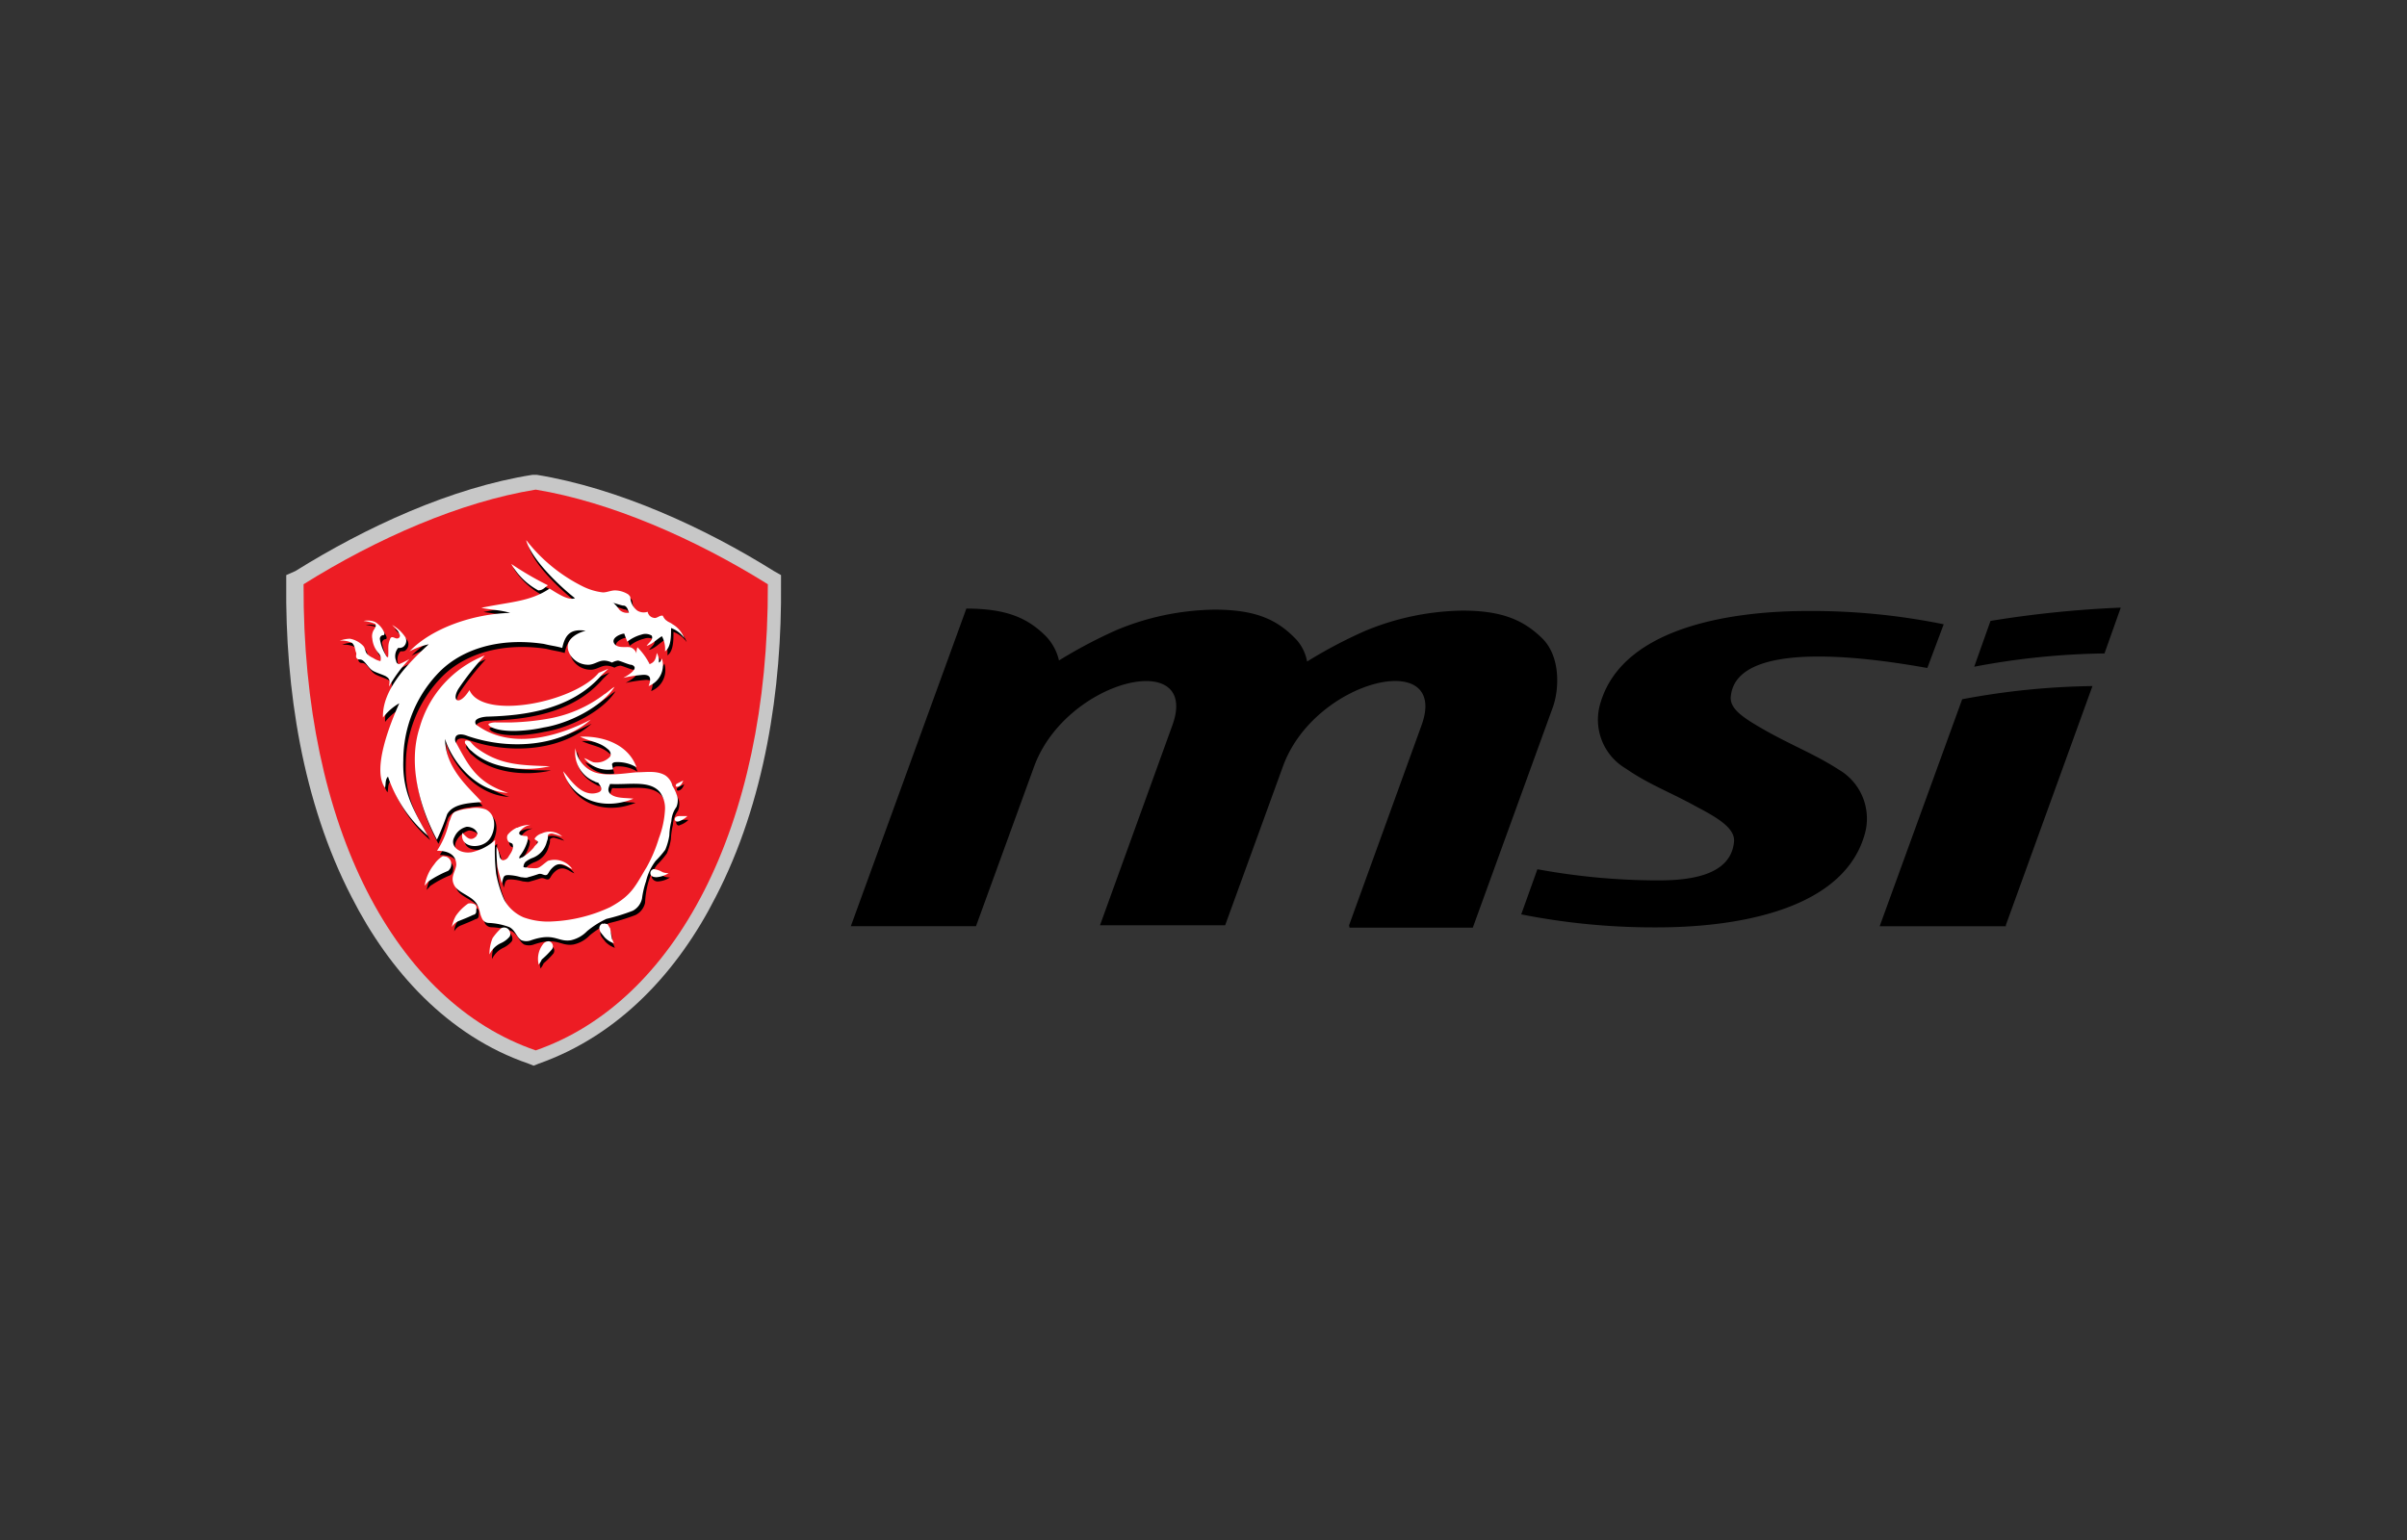 <svg id="Layer_1" data-name="Layer 1" xmlns="http://www.w3.org/2000/svg" viewBox="0 0 250 160"><rect x="0" y="0" width="250" height="160" fill="#333333" stroke="none"/><defs><style>.cls-1,.cls-2,.cls-3,.cls-4{fill-rule:evenodd;}.cls-2{fill:#c7c7c7;}.cls-3{fill:#ed1c24;}.cls-4{fill:#fff;}</style></defs><g id="g20"><path id="path4" class="cls-1" d="M208.33,96.13l9-24.85a77.68,77.68,0,0,0-13.53,1.37l-8.57,23.58h13.12Zm-1.59-31.62-1.69,4.76a77.06,77.06,0,0,1,13.53-1.38l1.69-4.76a113.27,113.27,0,0,0-13.53,1.38Z"/><path id="path6" class="cls-1" d="M159.68,90.31a69.38,69.38,0,0,0,12.48,1.16c2.86,0,7.51-.31,7.93-3.91.21-1.37-1.37-2.43-3.8-3.7-2.86-1.59-5-2.33-7.41-4A5.89,5.89,0,0,1,166.24,73c2.43-8.14,14.38-9.52,21.47-9.52a68.73,68.73,0,0,1,14.17,1.38l-1.7,4.54c-4.23-.74-19.66-3.38-20.4,2.86-.22,1.37,1.26,2.32,3.7,3.7,2.85,1.59,5.07,2.43,7.5,4a5.89,5.89,0,0,1,2.65,6.87c-2.43,8.14-14.38,9.52-21.47,9.52A70.91,70.91,0,0,1,158,95Z"/><path id="path8" class="cls-1" d="M140.12,96.13l7.51-20.73c3-8.14-11.1-4.86-14.38,4.23l-6,16.5h-13l7.5-20.73c3-8.14-11.1-4.86-14.38,4.34l-6,16.49h-13l12-33c4.12,0,6.34.95,8.25,2.86a5.38,5.38,0,0,1,1.37,2.53,50.43,50.43,0,0,1,6-3.17,27.28,27.28,0,0,1,10.15-2.11c4.12,0,6.34.95,8.25,2.85a4.64,4.64,0,0,1,1.37,2.54,49,49,0,0,1,6-3.17,27.27,27.27,0,0,1,10.15-2.12c4.12,0,6.34,1,8.25,2.86s1.8,5.18,1.16,7.08l-8.35,23h-12.8Z"/><path id="path10" class="cls-2" d="M30.68,59.33c7.3-4.55,16.18-8.67,24.64-10h.42c8.46,1.38,17.45,5.5,24.64,10l.74.42v.85c.11,11-1.69,22.73-6.77,32.56-3.91,7.72-10,14.39-18.4,17.35l-.52.21-.53-.21c-8.36-2.86-14.49-9.63-18.4-17.35-5.08-9.83-6.88-21.57-6.77-32.56v-.85Z"/><path id="path12" class="cls-3" d="M31.53,60.7c7.61-4.76,16.28-8.56,24.11-9.83h0c7.72,1.27,16.49,5.07,24.11,9.83.1,25.38-9.73,43.46-24.11,48.43h0C41.15,104.16,31.42,86.08,31.53,60.7Z"/><path id="path14" class="cls-1" d="M62.62,70.54c-3.18,3.7-8.25,4.23-11.74,4.33-.42,0-1.16.11-1.38.42a.39.39,0,0,0,.22.53c3.91,2.75,9.09.74,11.73-.63-3.06,2.75-8.35,3.28-12.79,1.69-.53-.21-.95-.21-1.17,0a.63.63,0,0,0,0,.74c1.27,2.33,2.12,4.12,5.4,5.18-3.7-.21-6-3.7-6.56-5.6,0,3.17,2.75,5.28,3.81,6.55-1.48.11-3,.22-3.6,1.27a23.61,23.61,0,0,1-1,2.65C43.79,84.49,42.42,80,43.69,76a11.33,11.33,0,0,1,6.77-7.5A27.36,27.36,0,0,0,47.71,72c-.74,1.27.1,1.79,1.16.1,1.37,3.17,10.89,1.27,13.43-1.8l1-.42Zm-6,27.91a.83.83,0,0,1,.53-.21.54.54,0,0,1,.31.85,9.45,9.45,0,0,1-1,1,2.23,2.23,0,0,1-.32.53h0A2.45,2.45,0,0,1,56.59,98.45ZM52.15,97A.64.64,0,0,1,53,97c.21.21.32.64.11.85a2.58,2.58,0,0,1-.85.63,2.51,2.51,0,0,0-1.16,1.16,4.42,4.42,0,0,1,.32-1.69A6,6,0,0,1,52.15,97Zm10.57-.53c.11-.1.32,0,.42,0s.22.32.32.43c.11.42.11.74.21,1.16.11.1.11.32.21.42a2.57,2.57,0,0,1-1-.63c-.21-.32-.53-.53-.53-.95a.58.58,0,0,1,.32-.43ZM48.87,94.33a.93.93,0,0,1,.74.1c.21.21.11.43.11.74a.34.34,0,0,1-.32.32c-.42.21-.95.42-1.48.64a1.36,1.36,0,0,0-.74.63,2.2,2.2,0,0,1,.42-1.16A2.87,2.87,0,0,1,48.87,94.33Zm18.82-3.17c0-.22.11-.32.32-.43a2.48,2.48,0,0,1,.95.32,1.28,1.28,0,0,0,.63.11,2.56,2.56,0,0,1-1.26.42.67.67,0,0,1-.64-.42Zm-21.57-1.7c.11-.1.32,0,.42,0a.79.79,0,0,1,.53.64c0,.32,0,.63-.32.84a10.57,10.57,0,0,0-1.9,1c-.21.1-.32.31-.53.52a4.75,4.75,0,0,1,1-2.22C45.38,89.89,45.8,89.68,46.12,89.46Zm7.82-3.06a3.34,3.34,0,0,1,1.38-.32,1.86,1.86,0,0,0-1.06.63c-.1.11-.21.32,0,.43a1.43,1.43,0,0,0,.64.1c.21.11.1.32.1.53a4.67,4.67,0,0,1-.74,1.48.41.41,0,0,0-.1.32c.1,0,.21-.11.31-.11a4.69,4.69,0,0,0,1.17-.95c.1-.21.31-.32.42-.53s-.32-.21-.32-.42a1.42,1.42,0,0,1,.74-.53,1.92,1.92,0,0,1,2.12.32c-.32-.11-.64-.21-1.06-.32-.21,0-.42.11-.42.21a1.32,1.32,0,0,1-.11.64,2.36,2.36,0,0,1-1.48,1.69,2.79,2.79,0,0,0-.74.42.85.85,0,0,0-.21.53c.21.11.32,0,.53.11a2.11,2.11,0,0,0,1.16-.11c.32-.1.53-.42.85-.63a2.24,2.24,0,0,1,2.53.84c-.31-.1-.52-.31-.84-.42a1,1,0,0,0-1,.11,2.09,2.09,0,0,0-.64.74c-.1.1-.1.21-.31.21s-.43-.21-.74-.11-.64.21-1.06.32c-.21.1-.53,0-.74,0a5.19,5.19,0,0,0-1.27-.21c-.21,0-.42,0-.53.21s-.11.42-.21.63c-.11-.53-.32-1.16-.42-1.69a14.29,14.29,0,0,1-.11-2.11,3.44,3.44,0,0,1,.32,1,.55.55,0,0,0,.31.42.72.72,0,0,0,.64-.42c.21-.32.53-.74.42-1.17,0-.21-.32-.21-.42-.31a.66.66,0,0,1-.11-.74,1.92,1.92,0,0,1,.95-.74Zm16.29-1c0-.11.21-.22.42-.22h.85a2.12,2.12,0,0,1-.85.53C70.44,85.87,70.23,85.66,70.23,85.45Zm.21-3.6.63-.32c-.1.21-.21.53-.52.64s-.32-.21-.11-.32ZM60,78.15a3.14,3.14,0,0,0,2,2.54c1.27.42,3,.1,4.34,0,1.05,0,2.11-.21,3,.31A1.84,1.84,0,0,1,70,82.06a5.79,5.79,0,0,1,.53,1.17,1.82,1.82,0,0,1-.11,1,2.78,2.78,0,0,0-.53,1.48,7.54,7.54,0,0,0-.21,1.48,6.26,6.26,0,0,1-.42,1.48,9.76,9.76,0,0,1-1,1.17,5.53,5.53,0,0,0-1,2.11A9.32,9.32,0,0,0,67,93.8a1.87,1.87,0,0,1-1,1.27,20.52,20.52,0,0,1-2.75.84,9.6,9.6,0,0,0-2,1.27,3.28,3.28,0,0,1-1.69.95c-1.38.22-1.69-.84-4.12,0a1.44,1.44,0,0,1-1,0c-.53-.31-.63-1-1.27-1.37a6.54,6.54,0,0,0-2.11-.42.79.79,0,0,1-.74-.53c-.21-.42-.21-.85-.42-1.27-.43-1-2-1.27-2.44-2.12s.11-1.37.22-2.11c0-1-.74-1.48-2-1.48a9,9,0,0,0,1.27-3c.21-.42.21-.85.63-1.06A5.07,5.07,0,0,1,49,84.39a3.06,3.06,0,0,1,1.69.1c1.27.64.95,2.44.31,3.18-.84,1-3.06.84-2.74-.74.42.42.84.95,1.48.31a.39.39,0,0,1,.1-.21.93.93,0,0,0-.63-.63,1.12,1.12,0,0,0-.53-.11,2.16,2.16,0,0,0-1.27,1.06c-.53,1,.53,1.8,1.8,1.59a5.51,5.51,0,0,0,2.43-1.27,19.68,19.68,0,0,0,.1,3.49,12.31,12.31,0,0,0,.85,2.74,4.2,4.2,0,0,0,2,1.8,7.34,7.34,0,0,0,3.07.43,15.62,15.62,0,0,0,5.92-1.49c2.32-1.26,2.64-2.22,3.8-4.12a14.13,14.13,0,0,0,1.27-3,9.83,9.83,0,0,0,.64-3,2.8,2.8,0,0,0-.53-1.8c-1.06-1.27-3.17-.74-5.18-.84-.11.31-.32.63,0,1,.53.53,1.69.42,2.43.53-3.38,1.37-6.45-.11-7.3-2.86.74.85,1.91,2.75,3.6,2.22.63-.21.32-.63.1-1,0-.11-.31-.11-.42-.21-1.69-.85-2.33-2.22-2-3.49Zm-11-.63a3.4,3.4,0,0,0,.63.63C52,80,54.16,80,57.22,80.05c-2.75.64-6.24.21-8.14-1.58-.32-.21-.42-.53-.63-.74-.11-.43.21-.43.53-.21ZM60.4,77c2.43-.11,5,.84,5.81,3.17A3.8,3.8,0,0,0,64,79.63c-.11,0-.32.11-.32.21s.11.42.11.53a3.11,3.11,0,0,1-3-1.16c.32.1.63.31,1,.42a1.85,1.85,0,0,0,1.69-.53.58.58,0,0,0-.21-.84c-.85-.74-1.69-.74-2.85-1.27Zm2.53-4.44c.32-.22.64-.53,1-.74-1.37,2.11-4.75,3.8-7.4,4.22-1.37.32-4.23.64-5.5-.1-.1-.11-.31-.21-.1-.32a1.89,1.89,0,0,1,.74-.1H53.2a26.13,26.13,0,0,0,4-.43,13.36,13.36,0,0,0,5.71-2.53ZM38,64.93a2.11,2.11,0,0,1,1.16.11,2.21,2.21,0,0,1,.85.84c.1.22.21.32.1.53a.37.37,0,0,0-.31.11.37.37,0,0,0-.11.32,4.92,4.92,0,0,0,.63,1.69c0,.1.11.1.22.21.1-.64-.11-1.27.21-1.9a.23.23,0,0,1,.21-.22c.21,0,.42.22.63.11a.26.26,0,0,0,.11-.42c-.11-.43-.42-.64-.74-1a3.86,3.86,0,0,1,1.37,1.26.81.81,0,0,1-.21,1c-.1.1-.32.1-.53.1a1.35,1.35,0,0,0-.21,1.38.34.34,0,0,0,.32.31,8.71,8.71,0,0,0,1.06-.53,14.44,14.44,0,0,0-2.12,2.86c0-.21.11-.53,0-.74s-.21-.21-.32-.32c-.42-.21-.84-.32-1.26-.53s-.64-.63-1-1-.52-.1-.74-.32,0-.42-.1-.63-.11-.74-.42-.95a2.51,2.51,0,0,0-1.27-.21h0a3,3,0,0,1,1.05-.21,2.42,2.42,0,0,1,1.38.74c.21.21.21.63.42.84s.42.32.64.42a2.08,2.08,0,0,0,.74.32.81.81,0,0,0-.22-.84,2.75,2.75,0,0,1-.63-1.48,1.3,1.3,0,0,1,.21-1.06c.11-.21.21-.32.11-.53A6.06,6.06,0,0,0,38,64.93ZM53.31,59a32.31,32.31,0,0,0,3.81,2.22c-.32.21-.53.53-.95.53A8,8,0,0,1,53.31,59Zm1.59-2.43h0a17,17,0,0,0,5.81,4.76,6.28,6.28,0,0,0,2.12.63c.42,0,.84-.21,1.27-.21a2.68,2.68,0,0,1,1.37.42c.11.11.21.21.21.32a1.79,1.79,0,0,0,.74,1.37,1.21,1.21,0,0,0,1.06.11.77.77,0,0,0,.63.63c.32.11.64-.31,1-.21a1,1,0,0,0,.42.53c.1.11.42.21.53.32a2.91,2.91,0,0,1,1.27,1.48,2.85,2.85,0,0,0-1.38-1.06c0,.85,0,2-.63,2.43A2.83,2.83,0,0,0,69,66.52c-.53.32-.95.84-1.59,1,.22-.32.74-.63.53-1.06a1.19,1.19,0,0,0-1.05-.1,3.87,3.87,0,0,0-1.49.74c-.1-.32-.21-.53-.31-.85-.32,0-1.38.42-1.06,1s1.27.32,1.69.43a.94.94,0,0,1,.64.63,1.39,1.39,0,0,1,.1-.63,6.88,6.88,0,0,1,1.27,1.79c.53-.21.64-.53.74-1.16a1.75,1.75,0,0,1,.21,1.06,1.45,1.45,0,0,0,.32-.43,2.33,2.33,0,0,1-1.37,2.86c.21-.64.31-1.16-.53-1.16a15.48,15.48,0,0,0-2.12.31c.21-.1,1.38-.74,1.17-1.16a.56.56,0,0,0-.43-.21c-.42-.11-.84-.32-1.27-.42a1.43,1.43,0,0,0-.63.21c-1.16-.53-1.48.1-2.33.21a2.23,2.23,0,0,1-2-1c-.84-1.38.43-2.22,1.59-2.54-1.48-.21-2.12.32-2.43,1.8-.74-.21-1.06-.21-1.91-.43-5-.74-8.88.74-11.1,3.18a13.12,13.12,0,0,0-3.49,8.88c-.1,3.17.95,5.07,2.54,7.82a13.85,13.85,0,0,1-4.12-6.13c-.32.32-.22.74-.32,1.16-1.38-1.9.53-6.66,1.48-8.77A5.59,5.59,0,0,0,40,75c-.11-2.75,2.32-5.4,4.76-7.62a8.18,8.18,0,0,0-2,.74c2.32-2.43,6.66-3.91,10.46-4a27.41,27.41,0,0,0-3-.53c3-.64,5.08-.64,7.09-2,1,.63,2,1.27,2.64,1.06-1.48-1.17-4.54-3.92-5.07-6ZM63.78,63a4.41,4.41,0,0,1,.63.74,1.2,1.2,0,0,0,1.06.32c-.11-.22-.11-.43-.32-.64a.39.39,0,0,0-.31-.1A10.59,10.59,0,0,0,63.78,63Z"/><path id="path16" class="cls-4" d="M62.51,70.11c-3.17,3.7-8.25,4.23-11.74,4.34-.42,0-1.16.1-1.37.42a.39.39,0,0,0,.21.53c3.91,2.75,9.09.74,11.74-.63C58.28,77.52,53,78,48.55,76.46c-.53-.21-.95-.21-1.16,0a.61.61,0,0,0,0,.74c1.27,2.32,2.11,4.12,5.39,5.18-3.7-.21-6-3.7-6.55-5.61,0,3.18,2.75,5.29,3.8,6.56-1.48.11-3,.21-3.59,1.27a25,25,0,0,1-1.06,2.64c-1.69-3.17-3.07-7.72-1.8-11.63a11.38,11.38,0,0,1,6.77-7.51,29.05,29.05,0,0,0-2.75,3.49c-.74,1.27.11,1.8,1.16.11,1.38,3.17,10.89,1.27,13.43-1.8l1-.42ZM56.48,98a.8.8,0,0,1,.53-.21.54.54,0,0,1,.32.84,9.63,9.63,0,0,1-1.06,1.06,2.11,2.11,0,0,1-.32.53h0A2.5,2.5,0,0,1,56.48,98Zm-4.54-1.48a.64.64,0,0,1,.84,0c.21.21.32.63.11.84A2.48,2.48,0,0,1,52,98a2.46,2.46,0,0,0-1.16,1.16,4.24,4.24,0,0,1,.32-1.69A5.58,5.58,0,0,1,51.94,96.55ZM62.62,96c.1-.11.31,0,.42,0s.21.32.32.42c.1.43.1.74.21,1.17.1.1.1.31.21.42a2.45,2.45,0,0,1-1-.64c-.21-.31-.53-.52-.53-1a.56.56,0,0,1,.32-.42Zm-14-2.12a.94.94,0,0,1,.74.11c.21.21.1.42.1.74a.34.34,0,0,1-.31.32c-.43.21-.95.42-1.48.63a1.42,1.42,0,0,0-.74.64,3.68,3.68,0,0,1,.42-1.17,4.94,4.94,0,0,1,1.27-1.27Zm18.93-3.17c0-.21.1-.31.31-.42a2.37,2.37,0,0,1,.95.32,1.46,1.46,0,0,0,.64.1,2.64,2.64,0,0,1-1.27.43c-.32,0-.63-.11-.63-.43ZM45.91,89c.1-.1.32,0,.42,0a.78.78,0,0,1,.53.64.87.87,0,0,1-.32.84,11.23,11.23,0,0,0-1.9,1c-.21.11-.32.32-.53.53a4.65,4.65,0,0,1,1-2.22A2.76,2.76,0,0,1,45.91,89ZM53.73,86a3.32,3.32,0,0,1,1.38-.31,1.76,1.76,0,0,0-1.06.63c-.11.11-.21.32,0,.42a1.3,1.3,0,0,0,.64.11c.21.11.1.32.1.53a4.67,4.67,0,0,1-.74,1.48.38.38,0,0,0-.11.32c.11,0,.22-.11.32-.11a5.18,5.18,0,0,0,1.17-1c.1-.21.31-.32.42-.53s-.32-.21-.32-.42a1.33,1.33,0,0,1,.74-.53,1.92,1.92,0,0,1,2.12.32,10.59,10.59,0,0,0-1.06-.32c-.21,0-.42.1-.42.21a1.28,1.28,0,0,1-.11.63,2.39,2.39,0,0,1-1.48,1.7,2.53,2.53,0,0,0-.74.42.8.8,0,0,0-.21.53c.21.1.32,0,.53.1.42,0,.84.11,1.16-.1s.53-.42.85-.64a2.25,2.25,0,0,1,2.53.85c-.31-.11-.53-.32-.84-.42a1,1,0,0,0-1,.1,2.17,2.17,0,0,0-.64.74c-.1.11-.1.21-.32.21s-.42-.21-.74-.1-.63.21-1.05.32c-.21.1-.53,0-.74,0a5.21,5.21,0,0,0-1.27-.22c-.21,0-.43,0-.53.22s-.11.42-.21.63c-.11-.53-.32-1.16-.43-1.69a14.28,14.28,0,0,1-.1-2.12,3.61,3.61,0,0,1,.32,1,.57.57,0,0,0,.31.42.72.72,0,0,0,.64-.42c.21-.32.53-.75.42-1.17,0-.21-.32-.21-.42-.32a.66.66,0,0,1-.11-.74,2.69,2.69,0,0,1,.95-.74Zm16.39-1c0-.1.21-.21.43-.21h.84a2.41,2.41,0,0,1-.84.53C70.23,85.45,70,85.23,70.12,85Zm.21-3.59.64-.32c-.11.21-.21.53-.53.63s-.32-.21-.11-.31Zm-10.57-3.7a3.12,3.12,0,0,0,2,2.53c1.27.43,3,.11,4.34,0,1,0,2.11-.21,3,.32a1.84,1.84,0,0,1,.74,1.06,5.38,5.38,0,0,1,.52,1.16,1.85,1.85,0,0,1-.1,1.06,2.78,2.78,0,0,0-.53,1.48,6.86,6.86,0,0,0-.21,1.48,6.26,6.26,0,0,1-.42,1.48,9.81,9.81,0,0,1-1,1.16,5.62,5.62,0,0,0-1,2.12,9.32,9.32,0,0,0-.42,1.8,1.88,1.88,0,0,1-.95,1.26,20.53,20.53,0,0,1-2.75.85,9.35,9.35,0,0,0-2,1.27,3.35,3.35,0,0,1-1.69.95c-1.38.21-1.69-.84-4.13,0a1.41,1.41,0,0,1-1,0c-.53-.32-.63-1.06-1.27-1.37a6.83,6.83,0,0,0-2.11-.43.79.79,0,0,1-.74-.52c-.21-.43-.21-.85-.42-1.27-.43-1-2-1.27-2.44-2.12s.11-1.37.21-2.11c0-1-.74-1.48-2-1.48a8.87,8.87,0,0,0,1.26-3c.22-.43.22-.85.64-1.06A5.11,5.11,0,0,1,48.76,84a3.09,3.09,0,0,1,1.7.1c1.26.64.95,2.43.31,3.17-.84,1-3.06.85-2.75-.74.43.43.85,1,1.48.32a.34.34,0,0,1,.11-.21A1,1,0,0,0,49,86a1.24,1.24,0,0,0-.53-.1,1.84,1.84,0,0,0-1.27,1.06c-.53.95.53,1.79,1.8,1.58a5.31,5.31,0,0,0,2.43-1.27,19.65,19.65,0,0,0,.1,3.49,11.89,11.89,0,0,0,.85,2.75,4.2,4.2,0,0,0,2,1.8,7.48,7.48,0,0,0,3.06.42,15.8,15.8,0,0,0,5.93-1.48C65.68,93,66,92,67.16,90.1a14.92,14.92,0,0,0,1.27-3,9.83,9.83,0,0,0,.64-3,2.84,2.84,0,0,0-.53-1.8c-1.06-1.27-3.18-.74-5.18-.85-.11.32-.32.64,0,1,.52.53,1.69.43,2.43.53-3.39,1.38-6.45-.1-7.3-2.85.74.84,1.91,2.75,3.6,2.22.63-.21.31-.64.1-.95,0-.11-.31-.11-.42-.21a3.23,3.23,0,0,1-2-3.49Zm-10.89-.64a3.77,3.77,0,0,0,.63.64c2.44,1.79,4.55,1.79,7.62,1.9-2.75.63-6.24.21-8.14-1.59-.32-.21-.43-.52-.64-.74-.21-.42.21-.42.53-.21Zm11.42-.53c2.43-.1,5,.85,5.82,3.18a3.83,3.83,0,0,0-2.23-.53c-.1,0-.31.1-.31.21s.1.42.1.53a3.13,3.13,0,0,1-3-1.17c.32.11.64.32.95.43a1.89,1.89,0,0,0,1.7-.53c.21-.21.1-.64-.22-.85-.84-.74-1.79-.74-2.85-1.27Zm2.54-4.44c.31-.21.63-.53,1-.74-1.38,2.12-4.76,3.81-7.4,4.23-1.38.32-4.23.64-5.5-.1-.11-.11-.32-.22-.11-.32a1.73,1.73,0,0,1,.74-.11H53.1a26.11,26.11,0,0,0,4-.42,13.36,13.36,0,0,0,5.71-2.54ZM37.77,64.51a2.11,2.11,0,0,1,1.16.1,2.31,2.31,0,0,1,.85.85c.1.21.21.32.1.53a.39.39,0,0,0-.32.11.39.39,0,0,0-.1.31,4.59,4.59,0,0,0,.63,1.69c0,.11.11.11.21.22.11-.64-.1-1.27.22-1.91a.23.23,0,0,1,.21-.21c.21,0,.42.21.63.11a.27.27,0,0,0,.11-.43c-.11-.42-.43-.63-.74-.95A4,4,0,0,1,42.1,66.2a.79.79,0,0,1-.21,1,.78.78,0,0,1-.53.11,1.32,1.32,0,0,0-.21,1.37.34.34,0,0,0,.32.32,10.44,10.44,0,0,0,1.06-.53,14.05,14.05,0,0,0-2.12,2.86c0-.22.11-.53,0-.74s-.21-.22-.32-.32c-.42-.21-.84-.32-1.27-.53s-.63-.63-1-1-.53-.11-.74-.32,0-.42-.1-.63-.11-.74-.43-1a2.37,2.37,0,0,0-1.27-.22h0a3.32,3.32,0,0,1,1.06-.21,2.54,2.54,0,0,1,1.38.74c.21.21.21.64.42.85s.42.32.63.42a2.25,2.25,0,0,0,.74.32.82.82,0,0,0-.21-.85,2.62,2.62,0,0,1-.63-1.48,1.27,1.27,0,0,1,.21-1c.11-.22.21-.32.11-.53a4.08,4.08,0,0,0-1.27-.32ZM53.1,58.59a33.75,33.75,0,0,0,3.81,2.22c-.32.21-.53.53-1,.53A7.18,7.18,0,0,1,53.1,58.59Zm1.59-2.43h0a17,17,0,0,0,5.81,4.75,6.28,6.28,0,0,0,2.12.64c.42,0,.84-.21,1.26-.21a2.68,2.68,0,0,1,1.38.42c.1.11.21.21.21.32a1.81,1.81,0,0,0,.74,1.37,1.28,1.28,0,0,0,1.06.11.77.77,0,0,0,.63.63c.32.11.64-.32.95-.21a1.13,1.13,0,0,0,.43.53c.1.1.42.21.53.32a2.81,2.81,0,0,1,1.26,1.48,2.77,2.77,0,0,0-1.37-1.06c0,.85,0,2-.63,2.43a2.8,2.8,0,0,0-.32-1.58c-.53.31-1,.84-1.59,1,.21-.32.74-.64.53-1.06a1.24,1.24,0,0,0-1.06-.11,4.21,4.21,0,0,0-1.48.74c-.1-.31-.21-.52-.31-.84-.32,0-1.38.42-1.06,1s1.27.32,1.69.42a1,1,0,0,1,.64.64,1.43,1.43,0,0,1,.1-.64A7.1,7.1,0,0,1,67.48,69c.53-.21.63-.53.74-1.16a1.72,1.72,0,0,1,.21,1c.21-.1.21-.21.32-.42a2.33,2.33,0,0,1-1.38,2.86c.22-.64.32-1.17-.52-1.17a13.92,13.92,0,0,0-2.12.32c.21-.11,1.38-.74,1.16-1.16a.52.52,0,0,0-.42-.21c-.42-.11-.85-.32-1.27-.43a1.57,1.57,0,0,0-.63.21c-1.17-.52-1.48.11-2.33.22a2.2,2.2,0,0,1-2-1c-.84-1.37.42-2.22,1.59-2.53-1.48-.21-2.12.31-2.43,1.79-.74-.21-1.06-.21-1.91-.42-5-.74-8.88.74-11.1,3.17A13.1,13.1,0,0,0,41.89,79c-.11,3.17,1,5.07,2.54,7.82a14,14,0,0,1-4.13-6.13c-.31.31-.21.74-.31,1.16-1.38-1.9.53-6.66,1.48-8.78a5.75,5.75,0,0,0-1.69,1.48c-.11-2.74,2.32-5.39,4.75-7.61a7.73,7.73,0,0,0-2,.74c2.32-2.43,6.66-3.91,10.46-4-1-.31-2-.31-3-.53,3-.63,5.08-.63,7.09-2,1,.63,2,1.26,2.64,1-1.48-1.16-4.44-3.91-5.07-6Zm9,6.45a4.43,4.43,0,0,1,.64.74,1.15,1.15,0,0,0,1,.31c-.1-.21-.1-.42-.31-.63a.38.38,0,0,0-.32-.11c-.42-.1-.74-.21-1.06-.31Z"/></g></svg>